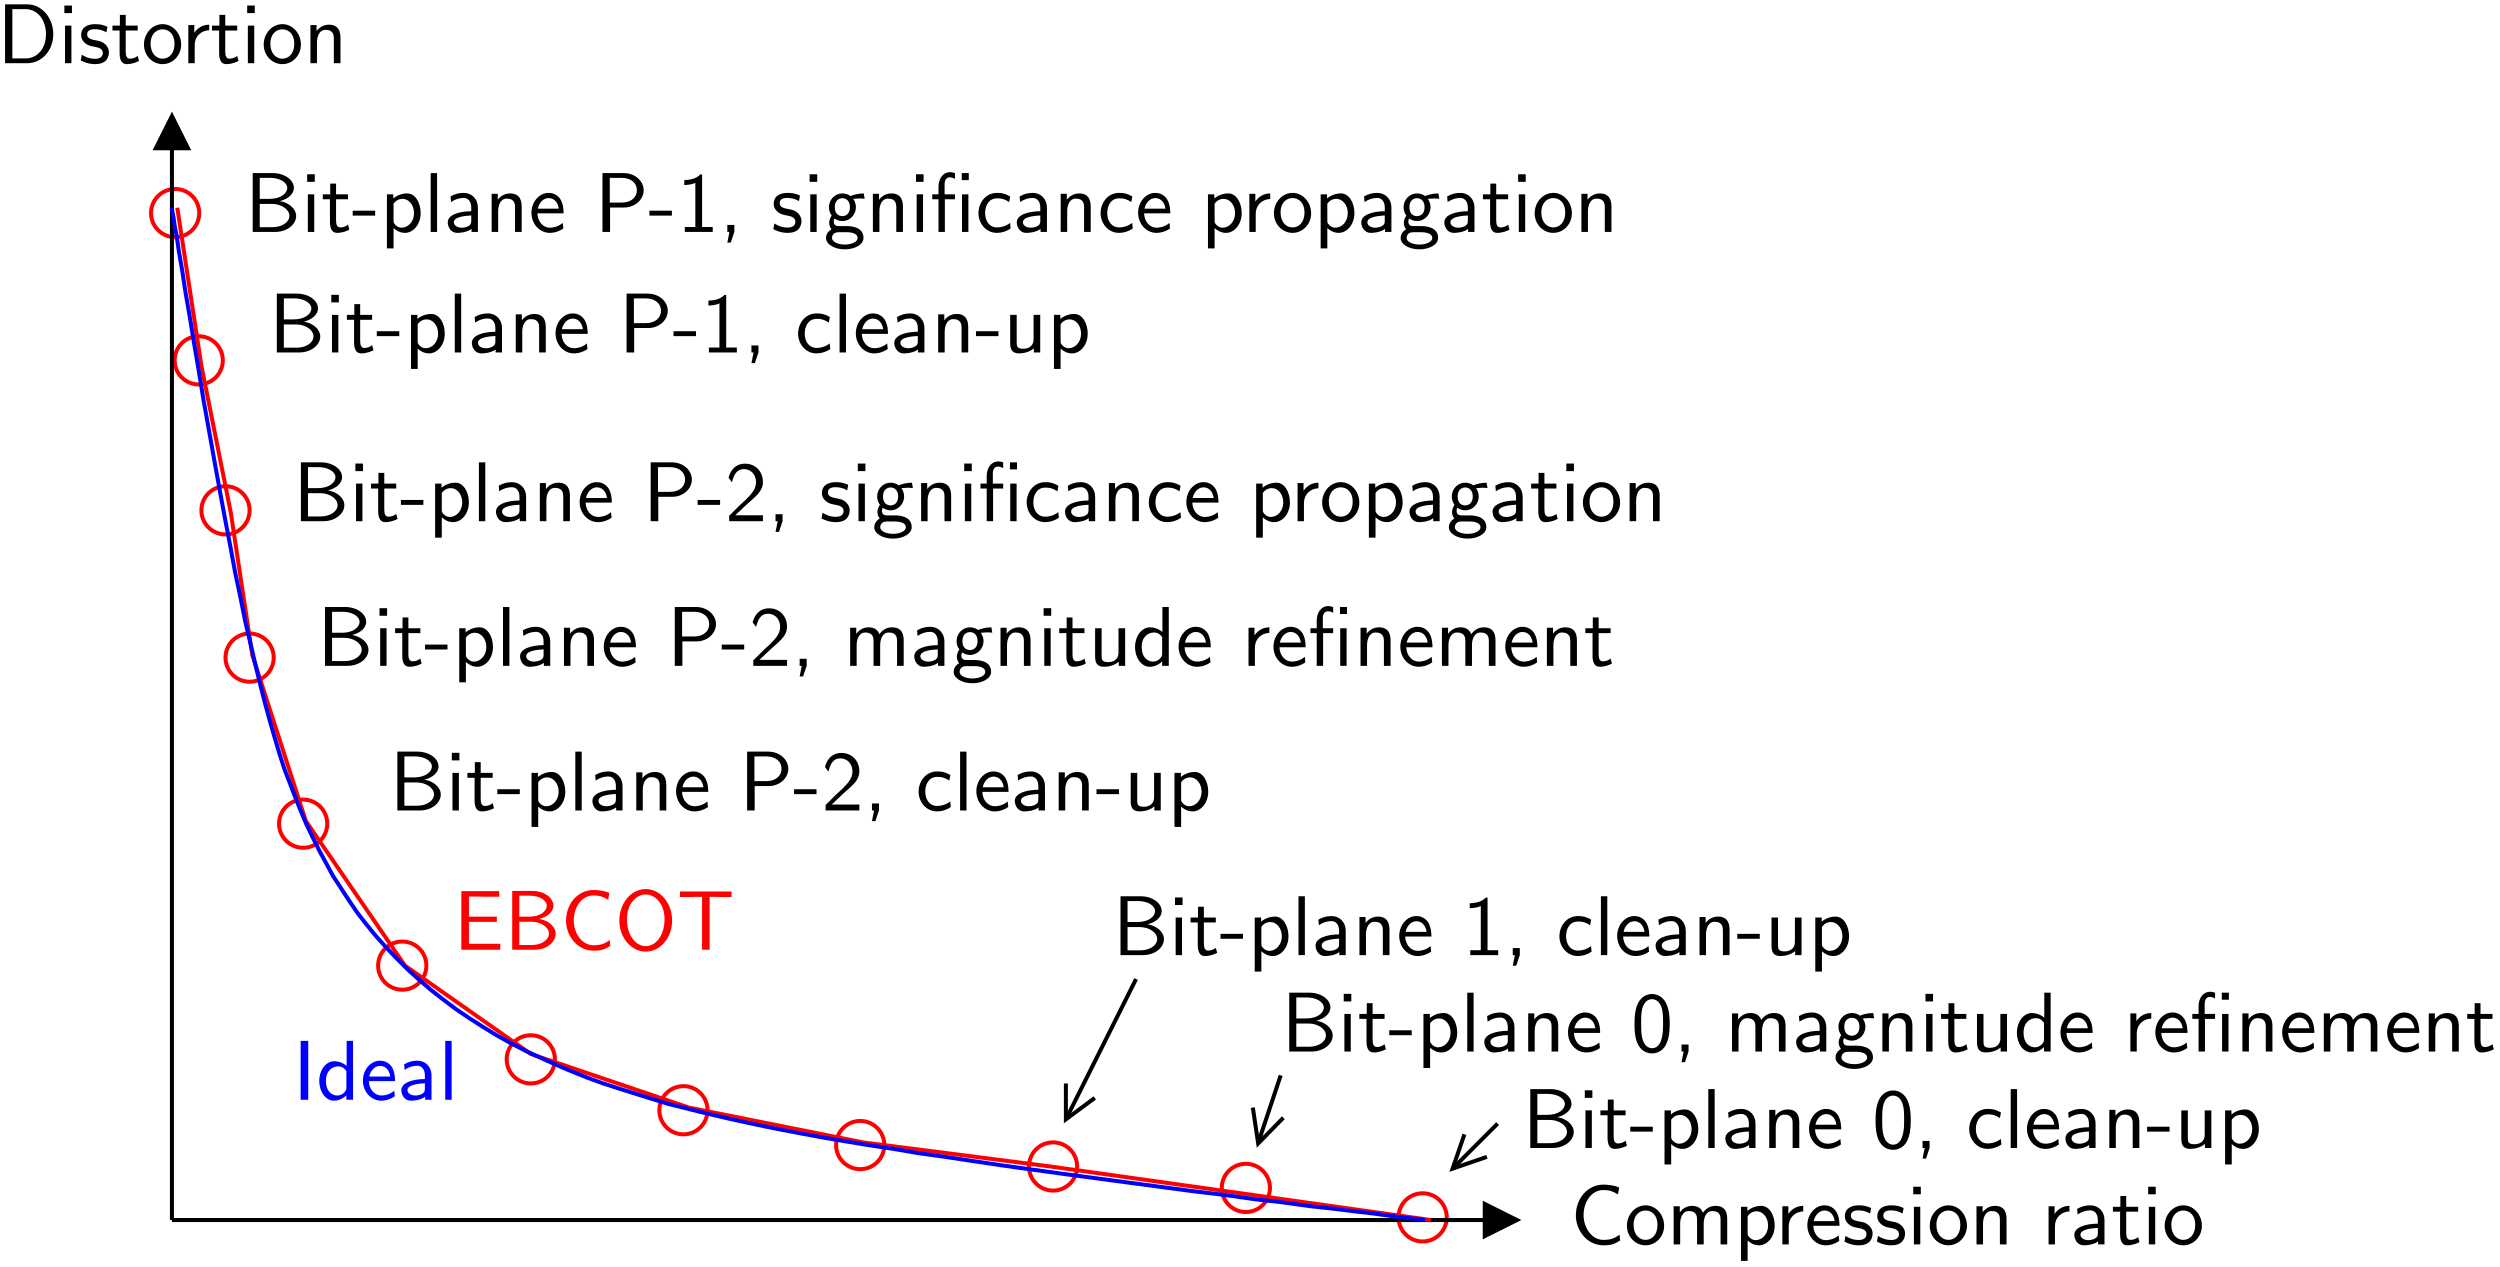<?xml version="1.0" encoding="UTF-8"?>
<svg xmlns="http://www.w3.org/2000/svg" xmlns:xlink="http://www.w3.org/1999/xlink" width="294" height="149" viewBox="0 0 294 149">
<defs>
<g>
<g id="glyph-0-0">
</g>
<g id="glyph-0-1">
<path d="M 0.953 -6.922 L 0.953 0 L 3.578 0 C 5.281 0 6.625 -1.516 6.625 -3.406 C 6.625 -5.328 5.281 -6.922 3.562 -6.922 Z M 1.812 -0.562 L 1.812 -6.359 L 3.344 -6.359 C 4.734 -6.359 5.766 -5.156 5.766 -3.406 C 5.766 -1.703 4.734 -0.562 3.344 -0.562 Z M 1.812 -0.562 "/>
</g>
<g id="glyph-0-2">
<path d="M 1.625 -6.781 L 0.734 -6.781 L 0.734 -5.891 L 1.625 -5.891 Z M 1.562 -4.422 L 0.812 -4.422 L 0.812 0 L 1.562 0 Z M 1.562 -4.422 "/>
</g>
<g id="glyph-0-3">
<path d="M 3.422 -4.281 C 2.906 -4.516 2.5 -4.594 1.984 -4.594 C 1.734 -4.594 0.328 -4.594 0.328 -3.297 C 0.328 -2.797 0.625 -2.484 0.875 -2.297 C 1.172 -2.078 1.391 -2.031 1.938 -1.922 C 2.297 -1.859 2.875 -1.734 2.875 -1.203 C 2.875 -0.516 2.094 -0.516 1.938 -0.516 C 1.141 -0.516 0.578 -0.891 0.406 -1 L 0.281 -0.328 C 0.594 -0.172 1.141 0.109 1.953 0.109 C 2.141 0.109 2.688 0.109 3.109 -0.203 C 3.422 -0.453 3.594 -0.844 3.594 -1.281 C 3.594 -1.828 3.219 -2.156 3.203 -2.188 C 2.812 -2.547 2.547 -2.609 2.047 -2.688 C 1.5 -2.797 1.031 -2.906 1.031 -3.391 C 1.031 -4 1.75 -4 1.891 -4 C 2.203 -4 2.734 -3.969 3.297 -3.625 Z M 3.422 -4.281 "/>
</g>
<g id="glyph-0-4">
<path d="M 1.75 -3.844 L 3.156 -3.844 L 3.156 -4.422 L 1.75 -4.422 L 1.75 -5.688 L 1.062 -5.688 L 1.062 -4.422 L 0.188 -4.422 L 0.188 -3.844 L 1.031 -3.844 L 1.031 -1.188 C 1.031 -0.594 1.172 0.109 1.859 0.109 C 2.547 0.109 3.062 -0.141 3.312 -0.266 L 3.156 -0.859 C 2.891 -0.641 2.578 -0.531 2.25 -0.531 C 1.891 -0.531 1.75 -0.828 1.75 -1.359 Z M 1.75 -3.844 "/>
</g>
<g id="glyph-0-5">
<path d="M 4.672 -2.188 C 4.672 -3.531 3.672 -4.594 2.5 -4.594 C 1.266 -4.594 0.297 -3.5 0.297 -2.188 C 0.297 -0.875 1.312 0.109 2.484 0.109 C 3.672 0.109 4.672 -0.891 4.672 -2.188 Z M 2.484 -0.531 C 1.797 -0.531 1.078 -1.094 1.078 -2.297 C 1.078 -3.5 1.828 -3.984 2.484 -3.984 C 3.188 -3.984 3.891 -3.469 3.891 -2.297 C 3.891 -1.109 3.219 -0.531 2.484 -0.531 Z M 2.484 -0.531 "/>
</g>
<g id="glyph-0-6">
<path d="M 1.562 -2.141 C 1.562 -3.125 2.281 -3.844 3.266 -3.875 L 3.266 -4.531 C 2.375 -4.531 1.828 -4.031 1.516 -3.578 L 1.516 -4.484 L 0.812 -4.484 L 0.812 0 L 1.562 0 Z M 1.562 -2.141 "/>
</g>
<g id="glyph-0-7">
<path d="M 4.344 -2.969 C 4.344 -3.625 4.188 -4.531 2.969 -4.531 C 2.078 -4.531 1.578 -3.859 1.531 -3.781 L 1.531 -4.484 L 0.812 -4.484 L 0.812 0 L 1.578 0 L 1.578 -2.438 C 1.578 -3.094 1.828 -3.922 2.594 -3.922 C 3.547 -3.922 3.562 -3.219 3.562 -2.906 L 3.562 0 L 4.344 0 Z M 4.344 -2.969 "/>
</g>
<g id="glyph-0-8">
<path d="M 5.797 -1.141 C 5.219 -0.75 4.875 -0.531 3.891 -0.531 C 2.453 -0.531 1.562 -2.031 1.562 -3.469 C 1.562 -4.828 2.375 -6.391 3.906 -6.391 C 4.609 -6.391 5.062 -6.219 5.609 -5.875 L 5.75 -6.688 C 5.328 -6.891 4.562 -7.031 3.922 -7.031 C 2.078 -7.031 0.656 -5.469 0.656 -3.375 C 0.656 -1.797 1.844 0.109 3.922 0.109 C 4.828 0.109 5.219 -0.047 5.859 -0.453 Z M 5.797 -1.141 "/>
</g>
<g id="glyph-0-9">
<path d="M 7.109 -2.969 C 7.109 -3.641 6.953 -4.531 5.734 -4.531 C 5.141 -4.531 4.625 -4.25 4.25 -3.719 C 4 -4.469 3.297 -4.531 2.984 -4.531 C 2.266 -4.531 1.797 -4.125 1.531 -3.766 L 1.531 -4.484 L 0.812 -4.484 L 0.812 0 L 1.578 0 L 1.578 -2.438 C 1.578 -3.125 1.859 -3.922 2.594 -3.922 C 3.516 -3.922 3.562 -3.281 3.562 -2.906 L 3.562 0 L 4.344 0 L 4.344 -2.438 C 4.344 -3.125 4.609 -3.922 5.359 -3.922 C 6.281 -3.922 6.328 -3.281 6.328 -2.906 L 6.328 0 L 7.109 0 Z M 7.109 -2.969 "/>
</g>
<g id="glyph-0-10">
<path d="M 1.594 -0.453 C 1.906 -0.172 2.344 0.109 2.938 0.109 C 3.906 0.109 4.781 -0.875 4.781 -2.219 C 4.781 -3.422 4.156 -4.531 3.203 -4.531 C 2.609 -4.531 2.031 -4.328 1.562 -3.938 L 1.562 -4.422 L 0.812 -4.422 L 0.812 1.938 L 1.594 1.938 Z M 1.594 -3.312 C 1.828 -3.672 2.219 -3.891 2.656 -3.891 C 3.406 -3.891 4 -3.141 4 -2.219 C 4 -1.203 3.297 -0.5 2.547 -0.5 C 2.156 -0.5 1.891 -0.703 1.688 -0.969 C 1.594 -1.109 1.594 -1.141 1.594 -1.312 Z M 1.594 -3.312 "/>
</g>
<g id="glyph-0-11">
<path d="M 4.125 -2.188 C 4.125 -2.516 4.109 -3.266 3.734 -3.875 C 3.312 -4.484 2.719 -4.594 2.359 -4.594 C 1.25 -4.594 0.344 -3.531 0.344 -2.25 C 0.344 -0.938 1.312 0.109 2.5 0.109 C 3.125 0.109 3.703 -0.125 4.094 -0.406 L 4.031 -1.062 C 3.406 -0.531 2.734 -0.5 2.516 -0.5 C 1.719 -0.5 1.078 -1.203 1.047 -2.188 Z M 1.094 -2.734 C 1.25 -3.484 1.781 -3.984 2.359 -3.984 C 2.875 -3.984 3.422 -3.656 3.562 -2.734 Z M 1.094 -2.734 "/>
</g>
<g id="glyph-0-12">
<path d="M 3.984 -2.875 C 3.984 -3.891 3.25 -4.594 2.328 -4.594 C 1.688 -4.594 1.234 -4.438 0.766 -4.172 L 0.828 -3.516 C 1.344 -3.875 1.844 -4 2.328 -4 C 2.797 -4 3.203 -3.609 3.203 -2.875 L 3.203 -2.438 C 1.703 -2.422 0.438 -2 0.438 -1.125 C 0.438 -0.703 0.703 0.109 1.578 0.109 C 1.719 0.109 2.656 0.094 3.234 -0.359 L 3.234 0 L 3.984 0 Z M 3.203 -1.312 C 3.203 -1.125 3.203 -0.875 2.859 -0.688 C 2.578 -0.516 2.188 -0.5 2.078 -0.5 C 1.609 -0.5 1.156 -0.734 1.156 -1.141 C 1.156 -1.844 2.766 -1.906 3.203 -1.938 Z M 3.203 -1.312 "/>
</g>
<g id="glyph-0-13">
<path d="M 1.828 -6.922 L 0.938 -6.922 L 0.938 0 L 1.828 0 Z M 1.828 -6.922 "/>
</g>
<g id="glyph-0-14">
<path d="M 4.328 -6.922 L 3.578 -6.922 L 3.578 -3.984 C 3.047 -4.422 2.5 -4.531 2.125 -4.531 C 1.141 -4.531 0.359 -3.5 0.359 -2.219 C 0.359 -0.906 1.125 0.109 2.078 0.109 C 2.406 0.109 2.984 0.016 3.547 -0.516 L 3.547 0 L 4.328 0 Z M 3.547 -1.391 C 3.547 -1.25 3.531 -1.062 3.219 -0.781 C 2.984 -0.578 2.734 -0.5 2.484 -0.5 C 1.859 -0.5 1.141 -0.969 1.141 -2.203 C 1.141 -3.516 2 -3.922 2.578 -3.922 C 3.031 -3.922 3.328 -3.703 3.547 -3.375 Z M 3.547 -1.391 "/>
</g>
<g id="glyph-0-15">
<path d="M 1.562 -6.922 L 0.812 -6.922 L 0.812 0 L 1.562 0 Z M 1.562 -6.922 "/>
</g>
<g id="glyph-0-16">
<path d="M 5.109 -3.281 L 5.109 -3.891 L 1.828 -3.891 L 1.828 -6.25 L 3.203 -6.25 C 3.312 -6.25 3.438 -6.234 3.562 -6.234 L 5.391 -6.234 L 5.391 -6.891 L 0.938 -6.891 L 0.938 0 L 5.516 0 L 5.516 -0.703 L 4.266 -0.703 C 4.141 -0.703 4.031 -0.703 3.906 -0.703 L 1.828 -0.703 L 1.828 -3.281 Z M 5.109 -3.281 "/>
</g>
<g id="glyph-0-17">
<path d="M 0.969 -6.922 L 0.969 0 L 3.594 0 C 5.031 0 6.078 -0.891 6.078 -1.875 C 6.078 -2.734 5.219 -3.453 4.156 -3.625 C 5.062 -3.844 5.812 -4.422 5.812 -5.188 C 5.812 -6.094 4.75 -6.922 3.328 -6.922 Z M 1.797 -3.891 L 1.797 -6.359 L 3.047 -6.359 C 4.156 -6.359 5.031 -5.828 5.031 -5.172 C 5.031 -4.578 4.328 -3.891 2.953 -3.891 Z M 1.797 -0.562 L 1.797 -3.297 L 3.234 -3.297 C 4.297 -3.297 5.281 -2.688 5.281 -1.891 C 5.281 -1.141 4.391 -0.562 3.312 -0.562 Z M 1.797 -0.562 "/>
</g>
<g id="glyph-0-18">
<path d="M 6.766 -3.438 C 6.766 -5.531 5.328 -7.141 3.672 -7.141 C 1.969 -7.141 0.562 -5.516 0.562 -3.438 C 0.562 -1.328 2.031 0.219 3.656 0.219 C 5.328 0.219 6.766 -1.344 6.766 -3.438 Z M 3.672 -0.422 C 2.5 -0.422 1.453 -1.672 1.453 -3.594 C 1.453 -5.406 2.547 -6.5 3.656 -6.5 C 4.812 -6.5 5.875 -5.375 5.875 -3.594 C 5.875 -1.641 4.812 -0.422 3.672 -0.422 Z M 3.672 -0.422 "/>
</g>
<g id="glyph-0-19">
<path d="M 3.844 -6.219 L 4.719 -6.219 C 4.844 -6.219 4.969 -6.203 5.078 -6.203 L 6.422 -6.203 L 6.422 -6.859 L 0.359 -6.859 L 0.359 -6.203 L 1.688 -6.203 C 1.812 -6.203 1.938 -6.219 2.047 -6.219 L 2.953 -6.219 L 2.953 0 L 3.844 0 Z M 3.844 -6.219 "/>
</g>
<g id="glyph-0-20">
<path d="M 2.75 -1.922 L 2.75 -2.5 L 0.109 -2.5 L 0.109 -1.922 Z M 2.75 -1.922 "/>
</g>
<g id="glyph-0-21">
<path d="M 3.516 -2.875 C 4.75 -2.875 5.797 -3.781 5.797 -4.906 C 5.797 -5.969 4.812 -6.922 3.438 -6.922 L 0.953 -6.922 L 0.953 0 L 1.844 0 L 1.844 -2.875 Z M 3.219 -6.359 C 4.312 -6.359 5 -5.75 5 -4.906 C 5 -4.109 4.359 -3.453 3.219 -3.453 L 1.812 -3.453 L 1.812 -6.359 Z M 3.219 -6.359 "/>
</g>
<g id="glyph-0-22">
<path d="M 2.984 -6.766 L 2.781 -6.766 C 2.188 -6.156 1.359 -6.125 0.891 -6.094 L 0.891 -5.516 C 1.219 -5.531 1.688 -5.547 2.188 -5.766 L 2.188 -0.578 L 0.953 -0.578 L 0.953 0 L 4.234 0 L 4.234 -0.578 L 2.984 -0.578 Z M 2.984 -6.766 "/>
</g>
<g id="glyph-0-23">
<path d="M 1.797 -0.016 L 1.797 -0.828 L 0.969 -0.828 L 0.969 0 L 1.219 0 L 0.969 1.25 L 1.375 1.25 Z M 1.797 -0.016 "/>
</g>
<g id="glyph-0-24">
<path d="M 3.516 -3.891 C 3.734 -3.891 4 -3.938 4.25 -3.938 C 4.422 -3.938 4.812 -3.906 4.828 -3.906 L 4.719 -4.531 C 4.031 -4.531 3.453 -4.344 3.156 -4.219 C 2.938 -4.391 2.609 -4.531 2.203 -4.531 C 1.344 -4.531 0.625 -3.812 0.625 -2.906 C 0.625 -2.547 0.75 -2.188 0.953 -1.922 C 0.656 -1.516 0.656 -1.125 0.656 -1.078 C 0.656 -0.812 0.75 -0.531 0.922 -0.312 C 0.406 -0.016 0.281 0.453 0.281 0.703 C 0.281 1.453 1.266 2.047 2.484 2.047 C 3.703 2.047 4.688 1.469 4.688 0.703 C 4.688 -0.688 3.031 -0.688 2.641 -0.688 L 1.766 -0.688 C 1.641 -0.688 1.188 -0.688 1.188 -1.219 C 1.188 -1.328 1.219 -1.484 1.297 -1.578 C 1.5 -1.422 1.828 -1.281 2.203 -1.281 C 3.094 -1.281 3.797 -2.031 3.797 -2.906 C 3.797 -3.391 3.578 -3.766 3.469 -3.906 Z M 2.203 -1.859 C 1.828 -1.859 1.312 -2.078 1.312 -2.906 C 1.312 -3.734 1.828 -3.969 2.203 -3.969 C 2.625 -3.969 3.094 -3.688 3.094 -2.906 C 3.094 -2.141 2.625 -1.859 2.203 -1.859 Z M 2.656 0.031 C 2.875 0.031 4 0.031 4 0.719 C 4 1.156 3.312 1.484 2.5 1.484 C 1.688 1.484 0.984 1.172 0.984 0.703 C 0.984 0.672 0.984 0.031 1.75 0.031 Z M 2.656 0.031 "/>
</g>
<g id="glyph-0-25">
<path d="M 4.562 -6.922 L 3.734 -6.922 L 3.734 -6.094 L 4.562 -6.094 Z M 4.516 -4.422 L 3.766 -4.422 L 3.766 0 L 4.516 0 Z M 1.75 -3.844 L 2.938 -3.844 L 2.938 -4.422 L 1.719 -4.422 L 1.719 -5.625 C 1.719 -6.266 2.078 -6.422 2.328 -6.422 C 2.547 -6.422 2.766 -6.344 2.938 -6.234 L 2.938 -6.922 C 2.875 -6.938 2.625 -7.031 2.328 -7.031 C 1.594 -7.031 1 -6.328 1 -5.328 L 1 -4.422 L 0.266 -4.422 L 0.266 -3.844 L 1 -3.844 L 1 0 L 1.75 0 Z M 1.75 -3.844 "/>
</g>
<g id="glyph-0-26">
<path d="M 4.094 -4.172 C 3.5 -4.5 3.156 -4.594 2.547 -4.594 C 1.172 -4.594 0.359 -3.391 0.359 -2.219 C 0.359 -0.984 1.266 0.109 2.516 0.109 C 3.047 0.109 3.594 -0.031 4.141 -0.406 L 4.078 -1.062 C 3.562 -0.672 3.031 -0.531 2.516 -0.531 C 1.688 -0.531 1.141 -1.25 1.141 -2.219 C 1.141 -3 1.5 -3.953 2.562 -3.953 C 3.078 -3.953 3.422 -3.875 3.969 -3.516 Z M 4.094 -4.172 "/>
</g>
<g id="glyph-0-27">
<path d="M 4.344 -4.422 L 3.562 -4.422 L 3.562 -1.531 C 3.562 -0.781 3 -0.438 2.359 -0.438 C 1.656 -0.438 1.578 -0.703 1.578 -1.125 L 1.578 -4.422 L 0.812 -4.422 L 0.812 -1.094 C 0.812 -0.375 1.031 0.109 1.859 0.109 C 2.391 0.109 3.094 -0.047 3.594 -0.484 L 3.594 0 L 4.344 0 Z M 4.344 -4.422 "/>
</g>
<g id="glyph-0-28">
<path d="M 1.734 -1.875 L 0.5 -0.641 L 0.5 0 L 4.469 0 L 4.469 -0.703 L 2.656 -0.703 C 2.547 -0.703 2.422 -0.703 2.297 -0.703 L 1.219 -0.703 C 1.531 -0.984 2.297 -1.719 2.609 -2.016 C 2.797 -2.188 3.297 -2.609 3.484 -2.797 C 3.938 -3.234 4.469 -3.766 4.469 -4.609 C 4.469 -5.766 3.672 -6.766 2.359 -6.766 C 1.219 -6.766 0.656 -5.984 0.422 -5.125 C 0.531 -4.953 0.594 -4.891 0.609 -4.859 C 0.625 -4.844 0.734 -4.719 0.828 -4.578 C 1.031 -5.344 1.312 -6.125 2.219 -6.125 C 3.156 -6.125 3.656 -5.375 3.656 -4.594 C 3.656 -3.75 3.094 -3.188 2.5 -2.578 Z M 1.734 -1.875 "/>
</g>
<g id="glyph-0-29">
<path d="M 4.562 -3.25 C 4.562 -4.031 4.516 -4.969 4.094 -5.766 C 3.688 -6.516 3 -6.766 2.5 -6.766 C 1.906 -6.766 1.203 -6.484 0.797 -5.609 C 0.469 -4.875 0.422 -4.047 0.422 -3.25 C 0.422 -2.469 0.453 -1.734 0.75 -1 C 1.156 -0.047 1.906 0.219 2.484 0.219 C 3.203 0.219 3.844 -0.188 4.156 -0.875 C 4.453 -1.531 4.562 -2.188 4.562 -3.25 Z M 2.5 -0.391 C 1.969 -0.391 1.562 -0.766 1.359 -1.484 C 1.203 -2.047 1.203 -2.594 1.203 -3.375 C 1.203 -4 1.203 -4.594 1.359 -5.141 C 1.422 -5.328 1.672 -6.156 2.484 -6.156 C 3.266 -6.156 3.516 -5.391 3.594 -5.219 C 3.781 -4.656 3.781 -3.984 3.781 -3.375 C 3.781 -2.719 3.781 -2.078 3.594 -1.453 C 3.344 -0.547 2.812 -0.391 2.5 -0.391 Z M 2.5 -0.391 "/>
</g>
</g>
<clipPath id="clip-0">
<path clip-rule="nonzero" d="M 19 143 L 180 143 L 180 144 L 19 144 Z M 19 143 "/>
</clipPath>
<clipPath id="clip-1">
<path clip-rule="evenodd" d="M -2.055 150.121 L 263.945 150.121 L 263.945 -0.879 L -2.055 -0.879 Z M 179.395 143.035 L 179.395 143.918 L 174.605 145.367 L 174.605 141.586 Z M 179.395 143.035 "/>
</clipPath>
<clipPath id="clip-2">
<path clip-rule="nonzero" d="M 19 12 L 21 12 L 21 144 L 19 144 Z M 19 12 "/>
</clipPath>
<clipPath id="clip-3">
<path clip-rule="evenodd" d="M -2.055 150.121 L 263.945 150.121 L 263.945 -0.879 L -2.055 -0.879 Z M 19.777 12.648 L 20.66 12.648 L 22.109 17.434 L 18.328 17.434 Z M 19.777 12.648 "/>
</clipPath>
<clipPath id="clip-4">
<path clip-rule="nonzero" d="M 163 125 L 183 125 L 183 145 L 163 145 Z M 163 125 "/>
</clipPath>
<clipPath id="clip-5">
<path clip-rule="evenodd" d="M -2.055 150.121 L 263.945 150.121 L 263.945 -0.879 L -2.055 -0.879 Z M 170.449 138.438 L 169.82 137.809 L 172.215 133.398 L 170.828 137.43 L 174.859 136.043 Z M 170.449 138.438 "/>
</clipPath>
<clipPath id="clip-6">
<path clip-rule="nonzero" d="M 141 119 L 158 119 L 158 142 L 141 142 Z M 141 119 "/>
</clipPath>
<clipPath id="clip-7">
<path clip-rule="evenodd" d="M -2.055 150.121 L 263.945 150.121 L 263.945 -0.879 L -2.055 -0.879 Z M 148.023 135.539 L 147.207 135.227 L 147.332 130.25 L 147.961 134.469 L 150.922 131.445 Z M 148.023 135.539 "/>
</clipPath>
<clipPath id="clip-8">
<path clip-rule="nonzero" d="M 118 108 L 141 108 L 141 139 L 118 139 Z M 118 108 "/>
</clipPath>
<clipPath id="clip-9">
<path clip-rule="evenodd" d="M -2.055 150.121 L 263.945 150.121 L 263.945 -0.879 L -2.055 -0.879 Z M 125.285 132.707 L 124.531 132.328 L 125.348 127.414 L 125.348 131.633 L 128.75 129.113 Z M 125.285 132.707 "/>
</clipPath>
</defs>
<path fill="none" stroke-width="4.724" stroke-linecap="butt" stroke-linejoin="miter" stroke="rgb(100%, 0%, 0%)" stroke-opacity="1" stroke-miterlimit="10" d="M 282.591 1077.411 C 282.591 1061.786 269.896 1049.091 254.232 1049.091 C 238.607 1049.091 225.912 1061.786 225.912 1077.411 C 225.912 1093.075 238.607 1105.77 254.232 1105.77 C 269.896 1105.77 282.591 1093.075 282.591 1077.411 Z M 282.591 1077.411 " transform="matrix(0.1, 0, 0, -0.1, -2.056, 150.12)"/>
<path fill="none" stroke-width="4.724" stroke-linecap="butt" stroke-linejoin="miter" stroke="rgb(100%, 0%, 0%)" stroke-opacity="1" stroke-miterlimit="10" d="M 314.076 901.044 C 314.076 885.38 301.38 872.684 285.755 872.684 C 270.091 872.684 257.396 885.38 257.396 901.044 C 257.396 916.708 270.091 929.403 285.755 929.403 C 301.38 929.403 314.076 916.708 314.076 901.044 Z M 314.076 901.044 " transform="matrix(0.1, 0, 0, -0.1, -2.056, 150.12)"/>
<path fill="none" stroke-width="4.724" stroke-linecap="butt" stroke-linejoin="miter" stroke="rgb(100%, 0%, 0%)" stroke-opacity="1" stroke-miterlimit="10" d="M 342.435 727.841 C 342.435 712.177 329.74 699.481 314.076 699.481 C 298.412 699.481 285.755 712.177 285.755 727.841 C 285.755 743.466 298.412 756.161 314.076 756.161 C 329.74 756.161 342.435 743.466 342.435 727.841 Z M 342.435 727.841 " transform="matrix(0.1, 0, 0, -0.1, -2.056, 150.12)"/>
<path fill="none" stroke-width="4.724" stroke-linecap="butt" stroke-linejoin="miter" stroke="rgb(100%, 0%, 0%)" stroke-opacity="1" stroke-miterlimit="10" d="M 405.404 532.567 C 405.404 516.903 392.708 504.208 377.083 504.208 C 361.419 504.208 348.724 516.903 348.724 532.567 C 348.724 548.192 361.419 560.888 377.083 560.888 C 392.708 560.888 405.404 548.192 405.404 532.567 Z M 405.404 532.567 " transform="matrix(0.1, 0, 0, -0.1, -2.056, 150.12)"/>
<path fill="none" stroke-width="4.724" stroke-linecap="butt" stroke-linejoin="miter" stroke="rgb(100%, 0%, 0%)" stroke-opacity="1" stroke-miterlimit="10" d="M 521.966 365.653 C 521.966 349.989 509.271 337.294 493.607 337.294 C 477.943 337.294 465.248 349.989 465.248 365.653 C 465.248 381.278 477.943 393.973 493.607 393.973 C 509.271 393.973 521.966 381.278 521.966 365.653 Z M 521.966 365.653 " transform="matrix(0.1, 0, 0, -0.1, -2.056, 150.12)"/>
<path fill="none" stroke-width="4.724" stroke-linecap="butt" stroke-linejoin="miter" stroke="rgb(100%, 0%, 0%)" stroke-opacity="1" stroke-miterlimit="10" d="M 673.138 255.419 C 673.138 239.755 660.443 227.059 644.779 227.059 C 629.115 227.059 616.419 239.755 616.419 255.419 C 616.419 271.044 629.115 283.739 644.779 283.739 C 660.443 283.739 673.138 271.044 673.138 255.419 Z M 673.138 255.419 " transform="matrix(0.1, 0, 0, -0.1, -2.056, 150.12)"/>
<path fill="none" stroke-width="4.724" stroke-linecap="butt" stroke-linejoin="miter" stroke="rgb(100%, 0%, 0%)" stroke-opacity="1" stroke-miterlimit="10" d="M 852.63 195.575 C 852.63 179.911 839.935 167.216 824.31 167.216 C 808.646 167.216 795.951 179.911 795.951 195.575 C 795.951 211.2 808.646 223.895 824.31 223.895 C 839.935 223.895 852.63 211.2 852.63 195.575 Z M 852.63 195.575 " transform="matrix(0.1, 0, 0, -0.1, -2.056, 150.12)"/>
<path fill="none" stroke-width="4.724" stroke-linecap="butt" stroke-linejoin="miter" stroke="rgb(100%, 0%, 0%)" stroke-opacity="1" stroke-miterlimit="10" d="M 1060.521 154.598 C 1060.521 138.973 1047.826 126.278 1032.162 126.278 C 1016.537 126.278 1003.802 138.973 1003.802 154.598 C 1003.802 170.262 1016.537 182.958 1032.162 182.958 C 1047.826 182.958 1060.521 170.262 1060.521 154.598 Z M 1060.521 154.598 " transform="matrix(0.1, 0, 0, -0.1, -2.056, 150.12)"/>
<path fill="none" stroke-width="4.724" stroke-linecap="butt" stroke-linejoin="miter" stroke="rgb(100%, 0%, 0%)" stroke-opacity="1" stroke-miterlimit="10" d="M 1287.279 129.403 C 1287.279 113.778 1274.583 101.083 1258.919 101.083 C 1243.294 101.083 1230.599 113.778 1230.599 129.403 C 1230.599 145.067 1243.294 157.762 1258.919 157.762 C 1274.583 157.762 1287.279 145.067 1287.279 129.403 Z M 1287.279 129.403 " transform="matrix(0.1, 0, 0, -0.1, -2.056, 150.12)"/>
<path fill="none" stroke-width="4.724" stroke-linecap="butt" stroke-linejoin="miter" stroke="rgb(100%, 0%, 0%)" stroke-opacity="1" stroke-miterlimit="10" d="M 1514.037 104.208 C 1514.037 88.583 1501.341 75.888 1485.716 75.888 C 1470.052 75.888 1457.357 88.583 1457.357 104.208 C 1457.357 119.872 1470.052 132.567 1485.716 132.567 C 1501.341 132.567 1514.037 119.872 1514.037 104.208 Z M 1514.037 104.208 " transform="matrix(0.1, 0, 0, -0.1, -2.056, 150.12)"/>
<path fill="none" stroke-width="4.724" stroke-linecap="butt" stroke-linejoin="miter" stroke="rgb(100%, 0%, 0%)" stroke-opacity="1" stroke-miterlimit="10" d="M 1721.927 69.598 C 1721.927 53.934 1709.193 41.239 1693.568 41.239 C 1677.904 41.239 1665.208 53.934 1665.208 69.598 C 1665.208 85.223 1677.904 97.919 1693.568 97.919 C 1709.193 97.919 1721.927 85.223 1721.927 69.598 Z M 1721.927 69.598 " transform="matrix(0.1, 0, 0, -0.1, -2.056, 150.12)"/>
<path fill="none" stroke-width="4.724" stroke-linecap="butt" stroke-linejoin="miter" stroke="rgb(100%, 0%, 0%)" stroke-opacity="1" stroke-miterlimit="10" d="M 254.857 1250.653 C 254.857 1234.989 242.162 1222.294 226.537 1222.294 C 210.873 1222.294 198.177 1234.989 198.177 1250.653 C 198.177 1266.317 210.873 1278.973 226.537 1278.973 C 242.162 1278.973 254.857 1266.317 254.857 1250.653 Z M 254.857 1250.653 " transform="matrix(0.1, 0, 0, -0.1, -2.056, 150.12)"/>
<g clip-path="url(#clip-0)">
<g clip-path="url(#clip-1)">
<path fill="none" stroke-width="4.724" stroke-linecap="butt" stroke-linejoin="miter" stroke="rgb(0%, 0%, 0%)" stroke-opacity="1" stroke-miterlimit="10" d="M 222.748 66.434 L 1810.091 66.434 " transform="matrix(0.1, 0, 0, -0.1, -2.056, 150.12)"/>
</g>
</g>
<path fill-rule="evenodd" fill="rgb(0%, 0%, 0%)" fill-opacity="1" stroke-width="4.724" stroke-linecap="butt" stroke-linejoin="miter" stroke="rgb(0%, 0%, 0%)" stroke-opacity="1" stroke-miterlimit="10" d="M 1766.615 47.528 L 1804.427 66.434 L 1766.615 85.341 Z M 1766.615 47.528 " transform="matrix(0.1, 0, 0, -0.1, -2.056, 150.12)"/>
<g clip-path="url(#clip-2)">
<g clip-path="url(#clip-3)">
<path fill="none" stroke-width="4.724" stroke-linecap="butt" stroke-linejoin="miter" stroke="rgb(0%, 0%, 0%)" stroke-opacity="1" stroke-miterlimit="10" d="M 222.748 66.434 L 222.748 1370.302 " transform="matrix(0.1, 0, 0, -0.1, -2.056, 150.12)"/>
</g>
</g>
<path fill-rule="evenodd" fill="rgb(0%, 0%, 0%)" fill-opacity="1" stroke-width="4.724" stroke-linecap="butt" stroke-linejoin="miter" stroke="rgb(0%, 0%, 0%)" stroke-opacity="1" stroke-miterlimit="10" d="M 241.654 1326.864 L 222.748 1364.677 L 203.841 1326.864 Z M 241.654 1326.864 " transform="matrix(0.1, 0, 0, -0.1, -2.056, 150.12)"/>
<path fill="none" stroke-width="4.724" stroke-linecap="butt" stroke-linejoin="miter" stroke="rgb(100%, 0%, 0%)" stroke-opacity="1" stroke-miterlimit="10" d="M 229.037 1256.942 L 257.396 1071.122 L 292.044 897.919 L 317.24 730.966 L 380.208 535.692 L 496.771 365.653 L 644.779 261.708 L 830.599 198.7 L 1035.326 157.762 L 1255.794 129.403 L 1703.021 66.434 " transform="matrix(0.1, 0, 0, -0.1, -2.056, 150.12)"/>
<g clip-path="url(#clip-4)">
<g clip-path="url(#clip-5)">
<path fill="none" stroke-width="4.724" stroke-linecap="butt" stroke-linejoin="miter" stroke="rgb(0%, 0%, 0%)" stroke-opacity="1" stroke-miterlimit="10" d="M 1781.732 179.833 L 1725.052 123.114 " transform="matrix(0.1, 0, 0, -0.1, -2.056, 150.12)"/>
</g>
</g>
<path fill="none" stroke-width="4.724" stroke-linecap="butt" stroke-linejoin="miter" stroke="rgb(0%, 0%, 0%)" stroke-opacity="1" stroke-miterlimit="10" d="M 1769.154 140.77 L 1728.841 126.903 L 1742.708 167.216 " transform="matrix(0.1, 0, 0, -0.1, -2.056, 150.12)"/>
<g clip-path="url(#clip-6)">
<g clip-path="url(#clip-7)">
<path fill="none" stroke-width="4.724" stroke-linecap="butt" stroke-linejoin="miter" stroke="rgb(0%, 0%, 0%)" stroke-opacity="1" stroke-miterlimit="10" d="M 1526.654 236.512 L 1498.294 151.473 " transform="matrix(0.1, 0, 0, -0.1, -2.056, 150.12)"/>
</g>
</g>
<path fill="none" stroke-width="4.724" stroke-linecap="butt" stroke-linejoin="miter" stroke="rgb(0%, 0%, 0%)" stroke-opacity="1" stroke-miterlimit="10" d="M 1529.779 186.747 L 1500.169 156.512 L 1493.88 198.7 " transform="matrix(0.1, 0, 0, -0.1, -2.056, 150.12)"/>
<g clip-path="url(#clip-8)">
<g clip-path="url(#clip-9)">
<path fill="none" stroke-width="4.724" stroke-linecap="butt" stroke-linejoin="miter" stroke="rgb(0%, 0%, 0%)" stroke-opacity="1" stroke-miterlimit="10" d="M 1356.576 349.872 L 1271.537 179.833 " transform="matrix(0.1, 0, 0, -0.1, -2.056, 150.12)"/>
</g>
</g>
<path fill="none" stroke-width="4.724" stroke-linecap="butt" stroke-linejoin="miter" stroke="rgb(0%, 0%, 0%)" stroke-opacity="1" stroke-miterlimit="10" d="M 1308.06 210.067 L 1274.037 184.872 L 1274.037 227.059 " transform="matrix(0.1, 0, 0, -0.1, -2.056, 150.12)"/>
<path fill="none" stroke-width="4.724" stroke-linecap="butt" stroke-linejoin="bevel" stroke="rgb(0%, 0%, 100%)" stroke-opacity="1" stroke-miterlimit="10" d="M 222.748 1256.942 L 222.748 1255.692 L 223.373 1251.903 L 224.623 1245.614 L 225.912 1236.161 L 228.412 1222.919 L 230.951 1205.302 L 234.701 1183.895 L 238.49 1158.661 L 243.529 1129.716 L 248.568 1098.856 L 254.232 1065.458 L 259.896 1030.809 L 266.224 995.536 L 272.513 960.263 L 278.802 925.614 L 285.091 891.591 L 291.419 858.856 L 297.083 827.997 L 303.373 798.388 L 309.037 770.028 L 315.326 743.583 L 321.029 719.013 L 326.693 695.692 L 332.357 673.661 L 338.021 652.88 L 343.685 633.348 L 349.349 614.442 L 355.013 596.825 L 361.341 580.419 L 367.63 564.052 L 373.919 548.309 L 380.833 531.942 L 388.412 516.161 L 395.951 501.044 L 412.357 470.809 L 421.81 456.356 L 431.224 441.864 L 440.677 427.997 L 451.419 414.13 L 462.748 400.262 L 474.701 387.059 L 486.693 374.442 L 499.896 361.239 L 513.138 349.247 L 527.005 337.294 L 541.458 325.966 L 556.576 314.598 L 572.357 303.895 L 588.099 293.817 L 604.466 283.739 L 621.458 274.286 L 638.49 265.497 L 656.107 257.294 L 674.388 249.091 L 692.005 241.552 L 710.912 233.973 L 729.818 227.059 L 749.349 220.77 L 769.505 214.442 L 789.662 208.153 L 806.029 203.114 L 823.685 198.7 L 841.302 194.286 L 859.583 189.911 L 878.49 185.497 L 898.646 181.083 L 919.427 176.669 L 941.458 172.255 L 964.779 167.841 L 988.724 163.427 L 1014.544 159.012 L 1041.615 154.598 L 1070.599 150.223 L 1100.208 145.184 L 1131.693 140.77 L 1165.091 135.731 L 1199.076 130.692 L 1235.013 125.653 L 1271.537 120.614 L 1309.31 115.575 L 1347.122 110.536 L 1384.896 105.497 L 1422.708 100.458 L 1459.857 96.044 L 1495.755 91.005 L 1529.154 87.216 L 1560.677 82.802 L 1589.622 79.677 L 1614.818 76.513 L 1636.888 73.973 L 1654.505 71.473 L 1668.997 69.598 L 1680.326 68.309 L 1687.904 67.684 L 1692.943 67.059 L 1695.443 66.434 L 1696.693 66.434 " transform="matrix(0.1, 0, 0, -0.1, -2.056, 150.12)"/>
<g fill="rgb(0%, 0%, 0%)" fill-opacity="1">
<use xlink:href="#glyph-0-1" x="-0.359" y="7.433"/>
<use xlink:href="#glyph-0-2" x="6.836" y="7.433"/>
<use xlink:href="#glyph-0-3" x="9.216" y="7.433"/>
<use xlink:href="#glyph-0-4" x="13.035" y="7.433"/>
<use xlink:href="#glyph-0-5" x="16.632" y="7.433"/>
</g>
<g fill="rgb(0%, 0%, 0%)" fill-opacity="1">
<use xlink:href="#glyph-0-6" x="21.335" y="7.433"/>
<use xlink:href="#glyph-0-4" x="24.739" y="7.433"/>
<use xlink:href="#glyph-0-2" x="28.336" y="7.433"/>
<use xlink:href="#glyph-0-5" x="30.716" y="7.433"/>
<use xlink:href="#glyph-0-7" x="35.698" y="7.433"/>
</g>
<g fill="rgb(0%, 0%, 0%)" fill-opacity="1">
<use xlink:href="#glyph-0-8" x="184.665" y="146.34"/>
<use xlink:href="#glyph-0-5" x="191.03" y="146.34"/>
<use xlink:href="#glyph-0-9" x="196.011" y="146.34"/>
<use xlink:href="#glyph-0-10" x="203.926" y="146.34"/>
</g>
<g fill="rgb(0%, 0%, 0%)" fill-opacity="1">
<use xlink:href="#glyph-0-6" x="208.794" y="146.34"/>
<use xlink:href="#glyph-0-11" x="212.199" y="146.34"/>
<use xlink:href="#glyph-0-3" x="216.626" y="146.34"/>
<use xlink:href="#glyph-0-3" x="220.445" y="146.34"/>
<use xlink:href="#glyph-0-2" x="224.263" y="146.34"/>
<use xlink:href="#glyph-0-5" x="226.643" y="146.34"/>
<use xlink:href="#glyph-0-7" x="231.625" y="146.34"/>
</g>
<g fill="rgb(0%, 0%, 0%)" fill-opacity="1">
<use xlink:href="#glyph-0-6" x="240.1" y="146.34"/>
<use xlink:href="#glyph-0-12" x="243.504" y="146.34"/>
<use xlink:href="#glyph-0-4" x="248.292" y="146.34"/>
<use xlink:href="#glyph-0-2" x="251.89" y="146.34"/>
<use xlink:href="#glyph-0-5" x="254.27" y="146.34"/>
</g>
<g fill="rgb(0%, 0%, 100%)" fill-opacity="1">
<use xlink:href="#glyph-0-13" x="34.419" y="129.331"/>
<use xlink:href="#glyph-0-14" x="37.187" y="129.331"/>
<use xlink:href="#glyph-0-11" x="42.334" y="129.331"/>
<use xlink:href="#glyph-0-12" x="46.762" y="129.331"/>
<use xlink:href="#glyph-0-15" x="51.55" y="129.331"/>
</g>
<g fill="rgb(100%, 0%, 0%)" fill-opacity="1">
<use xlink:href="#glyph-0-16" x="53.318" y="111.692"/>
<use xlink:href="#glyph-0-17" x="59.268" y="111.692"/>
<use xlink:href="#glyph-0-8" x="65.91" y="111.692"/>
<use xlink:href="#glyph-0-18" x="72.275" y="111.692"/>
<use xlink:href="#glyph-0-19" x="79.608" y="111.692"/>
</g>
<g fill="rgb(0%, 0%, 0%)" fill-opacity="1">
<use xlink:href="#glyph-0-17" x="28.749" y="27.277"/>
<use xlink:href="#glyph-0-2" x="35.391" y="27.277"/>
<use xlink:href="#glyph-0-4" x="37.771" y="27.277"/>
<use xlink:href="#glyph-0-20" x="41.369" y="27.277"/>
<use xlink:href="#glyph-0-10" x="44.689" y="27.277"/>
<use xlink:href="#glyph-0-15" x="49.837" y="27.277"/>
<use xlink:href="#glyph-0-12" x="52.217" y="27.277"/>
<use xlink:href="#glyph-0-7" x="57.005" y="27.277"/>
<use xlink:href="#glyph-0-11" x="62.153" y="27.277"/>
</g>
<g fill="rgb(0%, 0%, 0%)" fill-opacity="1">
<use xlink:href="#glyph-0-21" x="69.898" y="27.277"/>
<use xlink:href="#glyph-0-20" x="76.263" y="27.277"/>
<use xlink:href="#glyph-0-22" x="79.583" y="27.277"/>
<use xlink:href="#glyph-0-23" x="84.564" y="27.277"/>
</g>
<g fill="rgb(0%, 0%, 0%)" fill-opacity="1">
<use xlink:href="#glyph-0-3" x="90.66" y="27.277"/>
<use xlink:href="#glyph-0-2" x="94.478" y="27.277"/>
<use xlink:href="#glyph-0-24" x="96.858" y="27.277"/>
<use xlink:href="#glyph-0-7" x="101.84" y="27.277"/>
<use xlink:href="#glyph-0-2" x="106.987" y="27.277"/>
<use xlink:href="#glyph-0-25" x="109.367" y="27.277"/>
<use xlink:href="#glyph-0-26" x="114.708" y="27.277"/>
<use xlink:href="#glyph-0-12" x="119.136" y="27.277"/>
<use xlink:href="#glyph-0-7" x="123.924" y="27.277"/>
<use xlink:href="#glyph-0-26" x="129.071" y="27.277"/>
<use xlink:href="#glyph-0-11" x="133.499" y="27.277"/>
</g>
<g fill="rgb(0%, 0%, 0%)" fill-opacity="1">
<use xlink:href="#glyph-0-10" x="141.244" y="27.277"/>
</g>
<g fill="rgb(0%, 0%, 0%)" fill-opacity="1">
<use xlink:href="#glyph-0-6" x="146.112" y="27.277"/>
<use xlink:href="#glyph-0-5" x="149.517" y="27.277"/>
<use xlink:href="#glyph-0-10" x="154.498" y="27.277"/>
<use xlink:href="#glyph-0-12" x="159.646" y="27.277"/>
<use xlink:href="#glyph-0-24" x="164.434" y="27.277"/>
<use xlink:href="#glyph-0-12" x="169.415" y="27.277"/>
<use xlink:href="#glyph-0-4" x="174.203" y="27.277"/>
<use xlink:href="#glyph-0-2" x="177.8" y="27.277"/>
<use xlink:href="#glyph-0-5" x="180.181" y="27.277"/>
<use xlink:href="#glyph-0-7" x="185.162" y="27.277"/>
</g>
<g fill="rgb(0%, 0%, 0%)" fill-opacity="1">
<use xlink:href="#glyph-0-17" x="31.584" y="41.451"/>
<use xlink:href="#glyph-0-2" x="38.226" y="41.451"/>
<use xlink:href="#glyph-0-4" x="40.606" y="41.451"/>
<use xlink:href="#glyph-0-20" x="44.204" y="41.451"/>
<use xlink:href="#glyph-0-10" x="47.524" y="41.451"/>
<use xlink:href="#glyph-0-15" x="52.672" y="41.451"/>
<use xlink:href="#glyph-0-12" x="55.052" y="41.451"/>
<use xlink:href="#glyph-0-7" x="59.84" y="41.451"/>
<use xlink:href="#glyph-0-11" x="64.988" y="41.451"/>
</g>
<g fill="rgb(0%, 0%, 0%)" fill-opacity="1">
<use xlink:href="#glyph-0-21" x="72.733" y="41.451"/>
<use xlink:href="#glyph-0-20" x="79.098" y="41.451"/>
<use xlink:href="#glyph-0-22" x="82.418" y="41.451"/>
<use xlink:href="#glyph-0-23" x="87.399" y="41.451"/>
</g>
<g fill="rgb(0%, 0%, 0%)" fill-opacity="1">
<use xlink:href="#glyph-0-26" x="93.495" y="41.451"/>
<use xlink:href="#glyph-0-15" x="97.922" y="41.451"/>
<use xlink:href="#glyph-0-11" x="100.302" y="41.451"/>
<use xlink:href="#glyph-0-12" x="104.729" y="41.451"/>
<use xlink:href="#glyph-0-7" x="109.517" y="41.451"/>
<use xlink:href="#glyph-0-20" x="114.665" y="41.451"/>
<use xlink:href="#glyph-0-27" x="117.986" y="41.451"/>
<use xlink:href="#glyph-0-10" x="123.133" y="41.451"/>
</g>
<g fill="rgb(0%, 0%, 0%)" fill-opacity="1">
<use xlink:href="#glyph-0-17" x="34.419" y="61.295"/>
<use xlink:href="#glyph-0-2" x="41.061" y="61.295"/>
<use xlink:href="#glyph-0-4" x="43.441" y="61.295"/>
<use xlink:href="#glyph-0-20" x="47.039" y="61.295"/>
<use xlink:href="#glyph-0-10" x="50.359" y="61.295"/>
<use xlink:href="#glyph-0-15" x="55.507" y="61.295"/>
<use xlink:href="#glyph-0-12" x="57.887" y="61.295"/>
<use xlink:href="#glyph-0-7" x="62.675" y="61.295"/>
<use xlink:href="#glyph-0-11" x="67.823" y="61.295"/>
</g>
<g fill="rgb(0%, 0%, 0%)" fill-opacity="1">
<use xlink:href="#glyph-0-21" x="75.568" y="61.295"/>
<use xlink:href="#glyph-0-20" x="81.933" y="61.295"/>
<use xlink:href="#glyph-0-28" x="85.253" y="61.295"/>
<use xlink:href="#glyph-0-23" x="90.234" y="61.295"/>
</g>
<g fill="rgb(0%, 0%, 0%)" fill-opacity="1">
<use xlink:href="#glyph-0-3" x="96.33" y="61.295"/>
<use xlink:href="#glyph-0-2" x="100.148" y="61.295"/>
<use xlink:href="#glyph-0-24" x="102.528" y="61.295"/>
<use xlink:href="#glyph-0-7" x="107.51" y="61.295"/>
<use xlink:href="#glyph-0-2" x="112.657" y="61.295"/>
<use xlink:href="#glyph-0-25" x="115.037" y="61.295"/>
<use xlink:href="#glyph-0-26" x="120.378" y="61.295"/>
<use xlink:href="#glyph-0-12" x="124.806" y="61.295"/>
<use xlink:href="#glyph-0-7" x="129.594" y="61.295"/>
<use xlink:href="#glyph-0-26" x="134.741" y="61.295"/>
<use xlink:href="#glyph-0-11" x="139.169" y="61.295"/>
</g>
<g fill="rgb(0%, 0%, 0%)" fill-opacity="1">
<use xlink:href="#glyph-0-10" x="146.914" y="61.295"/>
</g>
<g fill="rgb(0%, 0%, 0%)" fill-opacity="1">
<use xlink:href="#glyph-0-6" x="151.782" y="61.295"/>
<use xlink:href="#glyph-0-5" x="155.187" y="61.295"/>
<use xlink:href="#glyph-0-10" x="160.168" y="61.295"/>
<use xlink:href="#glyph-0-12" x="165.316" y="61.295"/>
<use xlink:href="#glyph-0-24" x="170.104" y="61.295"/>
<use xlink:href="#glyph-0-12" x="175.085" y="61.295"/>
<use xlink:href="#glyph-0-4" x="179.873" y="61.295"/>
<use xlink:href="#glyph-0-2" x="183.47" y="61.295"/>
<use xlink:href="#glyph-0-5" x="185.851" y="61.295"/>
<use xlink:href="#glyph-0-7" x="190.832" y="61.295"/>
</g>
<g fill="rgb(0%, 0%, 0%)" fill-opacity="1">
<use xlink:href="#glyph-0-17" x="37.254" y="78.304"/>
<use xlink:href="#glyph-0-2" x="43.896" y="78.304"/>
<use xlink:href="#glyph-0-4" x="46.276" y="78.304"/>
<use xlink:href="#glyph-0-20" x="49.874" y="78.304"/>
<use xlink:href="#glyph-0-10" x="53.194" y="78.304"/>
<use xlink:href="#glyph-0-15" x="58.342" y="78.304"/>
<use xlink:href="#glyph-0-12" x="60.722" y="78.304"/>
<use xlink:href="#glyph-0-7" x="65.51" y="78.304"/>
<use xlink:href="#glyph-0-11" x="70.658" y="78.304"/>
</g>
<g fill="rgb(0%, 0%, 0%)" fill-opacity="1">
<use xlink:href="#glyph-0-21" x="78.403" y="78.304"/>
<use xlink:href="#glyph-0-20" x="84.768" y="78.304"/>
<use xlink:href="#glyph-0-28" x="88.088" y="78.304"/>
<use xlink:href="#glyph-0-23" x="93.069" y="78.304"/>
</g>
<g fill="rgb(0%, 0%, 0%)" fill-opacity="1">
<use xlink:href="#glyph-0-9" x="99.165" y="78.304"/>
<use xlink:href="#glyph-0-12" x="107.079" y="78.304"/>
<use xlink:href="#glyph-0-24" x="111.867" y="78.304"/>
<use xlink:href="#glyph-0-7" x="116.848" y="78.304"/>
<use xlink:href="#glyph-0-2" x="121.996" y="78.304"/>
<use xlink:href="#glyph-0-4" x="124.376" y="78.304"/>
<use xlink:href="#glyph-0-27" x="127.973" y="78.304"/>
<use xlink:href="#glyph-0-14" x="133.121" y="78.304"/>
</g>
<g fill="rgb(0%, 0%, 0%)" fill-opacity="1">
<use xlink:href="#glyph-0-11" x="138.259" y="78.304"/>
</g>
<g fill="rgb(0%, 0%, 0%)" fill-opacity="1">
<use xlink:href="#glyph-0-6" x="146.014" y="78.304"/>
<use xlink:href="#glyph-0-11" x="149.418" y="78.304"/>
<use xlink:href="#glyph-0-25" x="153.845" y="78.304"/>
<use xlink:href="#glyph-0-7" x="159.186" y="78.304"/>
<use xlink:href="#glyph-0-11" x="164.334" y="78.304"/>
<use xlink:href="#glyph-0-9" x="168.761" y="78.304"/>
<use xlink:href="#glyph-0-11" x="176.676" y="78.304"/>
<use xlink:href="#glyph-0-7" x="181.103" y="78.304"/>
<use xlink:href="#glyph-0-4" x="186.251" y="78.304"/>
</g>
<g fill="rgb(0%, 0%, 0%)" fill-opacity="1">
<use xlink:href="#glyph-0-17" x="45.758" y="95.313"/>
<use xlink:href="#glyph-0-2" x="52.4" y="95.313"/>
<use xlink:href="#glyph-0-4" x="54.78" y="95.313"/>
<use xlink:href="#glyph-0-20" x="58.378" y="95.313"/>
<use xlink:href="#glyph-0-10" x="61.698" y="95.313"/>
<use xlink:href="#glyph-0-15" x="66.846" y="95.313"/>
<use xlink:href="#glyph-0-12" x="69.226" y="95.313"/>
<use xlink:href="#glyph-0-7" x="74.014" y="95.313"/>
<use xlink:href="#glyph-0-11" x="79.162" y="95.313"/>
</g>
<g fill="rgb(0%, 0%, 0%)" fill-opacity="1">
<use xlink:href="#glyph-0-21" x="86.907" y="95.313"/>
<use xlink:href="#glyph-0-20" x="93.272" y="95.313"/>
<use xlink:href="#glyph-0-28" x="96.592" y="95.313"/>
<use xlink:href="#glyph-0-23" x="101.573" y="95.313"/>
</g>
<g fill="rgb(0%, 0%, 0%)" fill-opacity="1">
<use xlink:href="#glyph-0-26" x="107.669" y="95.313"/>
<use xlink:href="#glyph-0-15" x="112.096" y="95.313"/>
<use xlink:href="#glyph-0-11" x="114.476" y="95.313"/>
<use xlink:href="#glyph-0-12" x="118.903" y="95.313"/>
<use xlink:href="#glyph-0-7" x="123.691" y="95.313"/>
<use xlink:href="#glyph-0-20" x="128.839" y="95.313"/>
<use xlink:href="#glyph-0-27" x="132.16" y="95.313"/>
<use xlink:href="#glyph-0-10" x="137.307" y="95.313"/>
</g>
<g fill="rgb(0%, 0%, 0%)" fill-opacity="1">
<use xlink:href="#glyph-0-17" x="178.995" y="135.001"/>
<use xlink:href="#glyph-0-2" x="185.637" y="135.001"/>
<use xlink:href="#glyph-0-4" x="188.017" y="135.001"/>
<use xlink:href="#glyph-0-20" x="191.615" y="135.001"/>
<use xlink:href="#glyph-0-10" x="194.935" y="135.001"/>
<use xlink:href="#glyph-0-15" x="200.083" y="135.001"/>
<use xlink:href="#glyph-0-12" x="202.463" y="135.001"/>
<use xlink:href="#glyph-0-7" x="207.251" y="135.001"/>
<use xlink:href="#glyph-0-11" x="212.399" y="135.001"/>
</g>
<g fill="rgb(0%, 0%, 0%)" fill-opacity="1">
<use xlink:href="#glyph-0-29" x="220.144" y="135.001"/>
<use xlink:href="#glyph-0-23" x="225.125" y="135.001"/>
</g>
<g fill="rgb(0%, 0%, 0%)" fill-opacity="1">
<use xlink:href="#glyph-0-26" x="231.22" y="135.001"/>
<use xlink:href="#glyph-0-15" x="235.647" y="135.001"/>
<use xlink:href="#glyph-0-11" x="238.027" y="135.001"/>
<use xlink:href="#glyph-0-12" x="242.455" y="135.001"/>
<use xlink:href="#glyph-0-7" x="247.243" y="135.001"/>
<use xlink:href="#glyph-0-20" x="252.39" y="135.001"/>
<use xlink:href="#glyph-0-27" x="255.711" y="135.001"/>
<use xlink:href="#glyph-0-10" x="260.859" y="135.001"/>
</g>
<g fill="rgb(0%, 0%, 0%)" fill-opacity="1">
<use xlink:href="#glyph-0-17" x="150.647" y="123.661"/>
<use xlink:href="#glyph-0-2" x="157.289" y="123.661"/>
<use xlink:href="#glyph-0-4" x="159.669" y="123.661"/>
<use xlink:href="#glyph-0-20" x="163.267" y="123.661"/>
<use xlink:href="#glyph-0-10" x="166.587" y="123.661"/>
<use xlink:href="#glyph-0-15" x="171.735" y="123.661"/>
<use xlink:href="#glyph-0-12" x="174.115" y="123.661"/>
<use xlink:href="#glyph-0-7" x="178.903" y="123.661"/>
<use xlink:href="#glyph-0-11" x="184.051" y="123.661"/>
</g>
<g fill="rgb(0%, 0%, 0%)" fill-opacity="1">
<use xlink:href="#glyph-0-29" x="191.796" y="123.661"/>
<use xlink:href="#glyph-0-23" x="196.777" y="123.661"/>
</g>
<g fill="rgb(0%, 0%, 0%)" fill-opacity="1">
<use xlink:href="#glyph-0-9" x="202.872" y="123.661"/>
<use xlink:href="#glyph-0-12" x="210.786" y="123.661"/>
<use xlink:href="#glyph-0-24" x="215.574" y="123.661"/>
<use xlink:href="#glyph-0-7" x="220.556" y="123.661"/>
<use xlink:href="#glyph-0-2" x="225.703" y="123.661"/>
<use xlink:href="#glyph-0-4" x="228.083" y="123.661"/>
<use xlink:href="#glyph-0-27" x="231.681" y="123.661"/>
<use xlink:href="#glyph-0-14" x="236.828" y="123.661"/>
</g>
<g fill="rgb(0%, 0%, 0%)" fill-opacity="1">
<use xlink:href="#glyph-0-11" x="241.966" y="123.661"/>
</g>
<g fill="rgb(0%, 0%, 0%)" fill-opacity="1">
<use xlink:href="#glyph-0-6" x="249.721" y="123.661"/>
<use xlink:href="#glyph-0-11" x="253.125" y="123.661"/>
<use xlink:href="#glyph-0-25" x="257.553" y="123.661"/>
<use xlink:href="#glyph-0-7" x="262.894" y="123.661"/>
<use xlink:href="#glyph-0-11" x="268.041" y="123.661"/>
<use xlink:href="#glyph-0-9" x="272.469" y="123.661"/>
<use xlink:href="#glyph-0-11" x="280.383" y="123.661"/>
<use xlink:href="#glyph-0-7" x="284.81" y="123.661"/>
<use xlink:href="#glyph-0-4" x="289.958" y="123.661"/>
</g>
<g fill="rgb(0%, 0%, 0%)" fill-opacity="1">
<use xlink:href="#glyph-0-17" x="130.803" y="112.322"/>
<use xlink:href="#glyph-0-2" x="137.445" y="112.322"/>
<use xlink:href="#glyph-0-4" x="139.825" y="112.322"/>
<use xlink:href="#glyph-0-20" x="143.423" y="112.322"/>
<use xlink:href="#glyph-0-10" x="146.743" y="112.322"/>
<use xlink:href="#glyph-0-15" x="151.891" y="112.322"/>
<use xlink:href="#glyph-0-12" x="154.271" y="112.322"/>
<use xlink:href="#glyph-0-7" x="159.059" y="112.322"/>
<use xlink:href="#glyph-0-11" x="164.207" y="112.322"/>
</g>
<g fill="rgb(0%, 0%, 0%)" fill-opacity="1">
<use xlink:href="#glyph-0-22" x="171.952" y="112.322"/>
<use xlink:href="#glyph-0-23" x="176.933" y="112.322"/>
</g>
<g fill="rgb(0%, 0%, 0%)" fill-opacity="1">
<use xlink:href="#glyph-0-26" x="183.028" y="112.322"/>
<use xlink:href="#glyph-0-15" x="187.455" y="112.322"/>
<use xlink:href="#glyph-0-11" x="189.835" y="112.322"/>
<use xlink:href="#glyph-0-12" x="194.263" y="112.322"/>
<use xlink:href="#glyph-0-7" x="199.051" y="112.322"/>
<use xlink:href="#glyph-0-20" x="204.198" y="112.322"/>
<use xlink:href="#glyph-0-27" x="207.519" y="112.322"/>
<use xlink:href="#glyph-0-10" x="212.667" y="112.322"/>
</g>
</svg>
